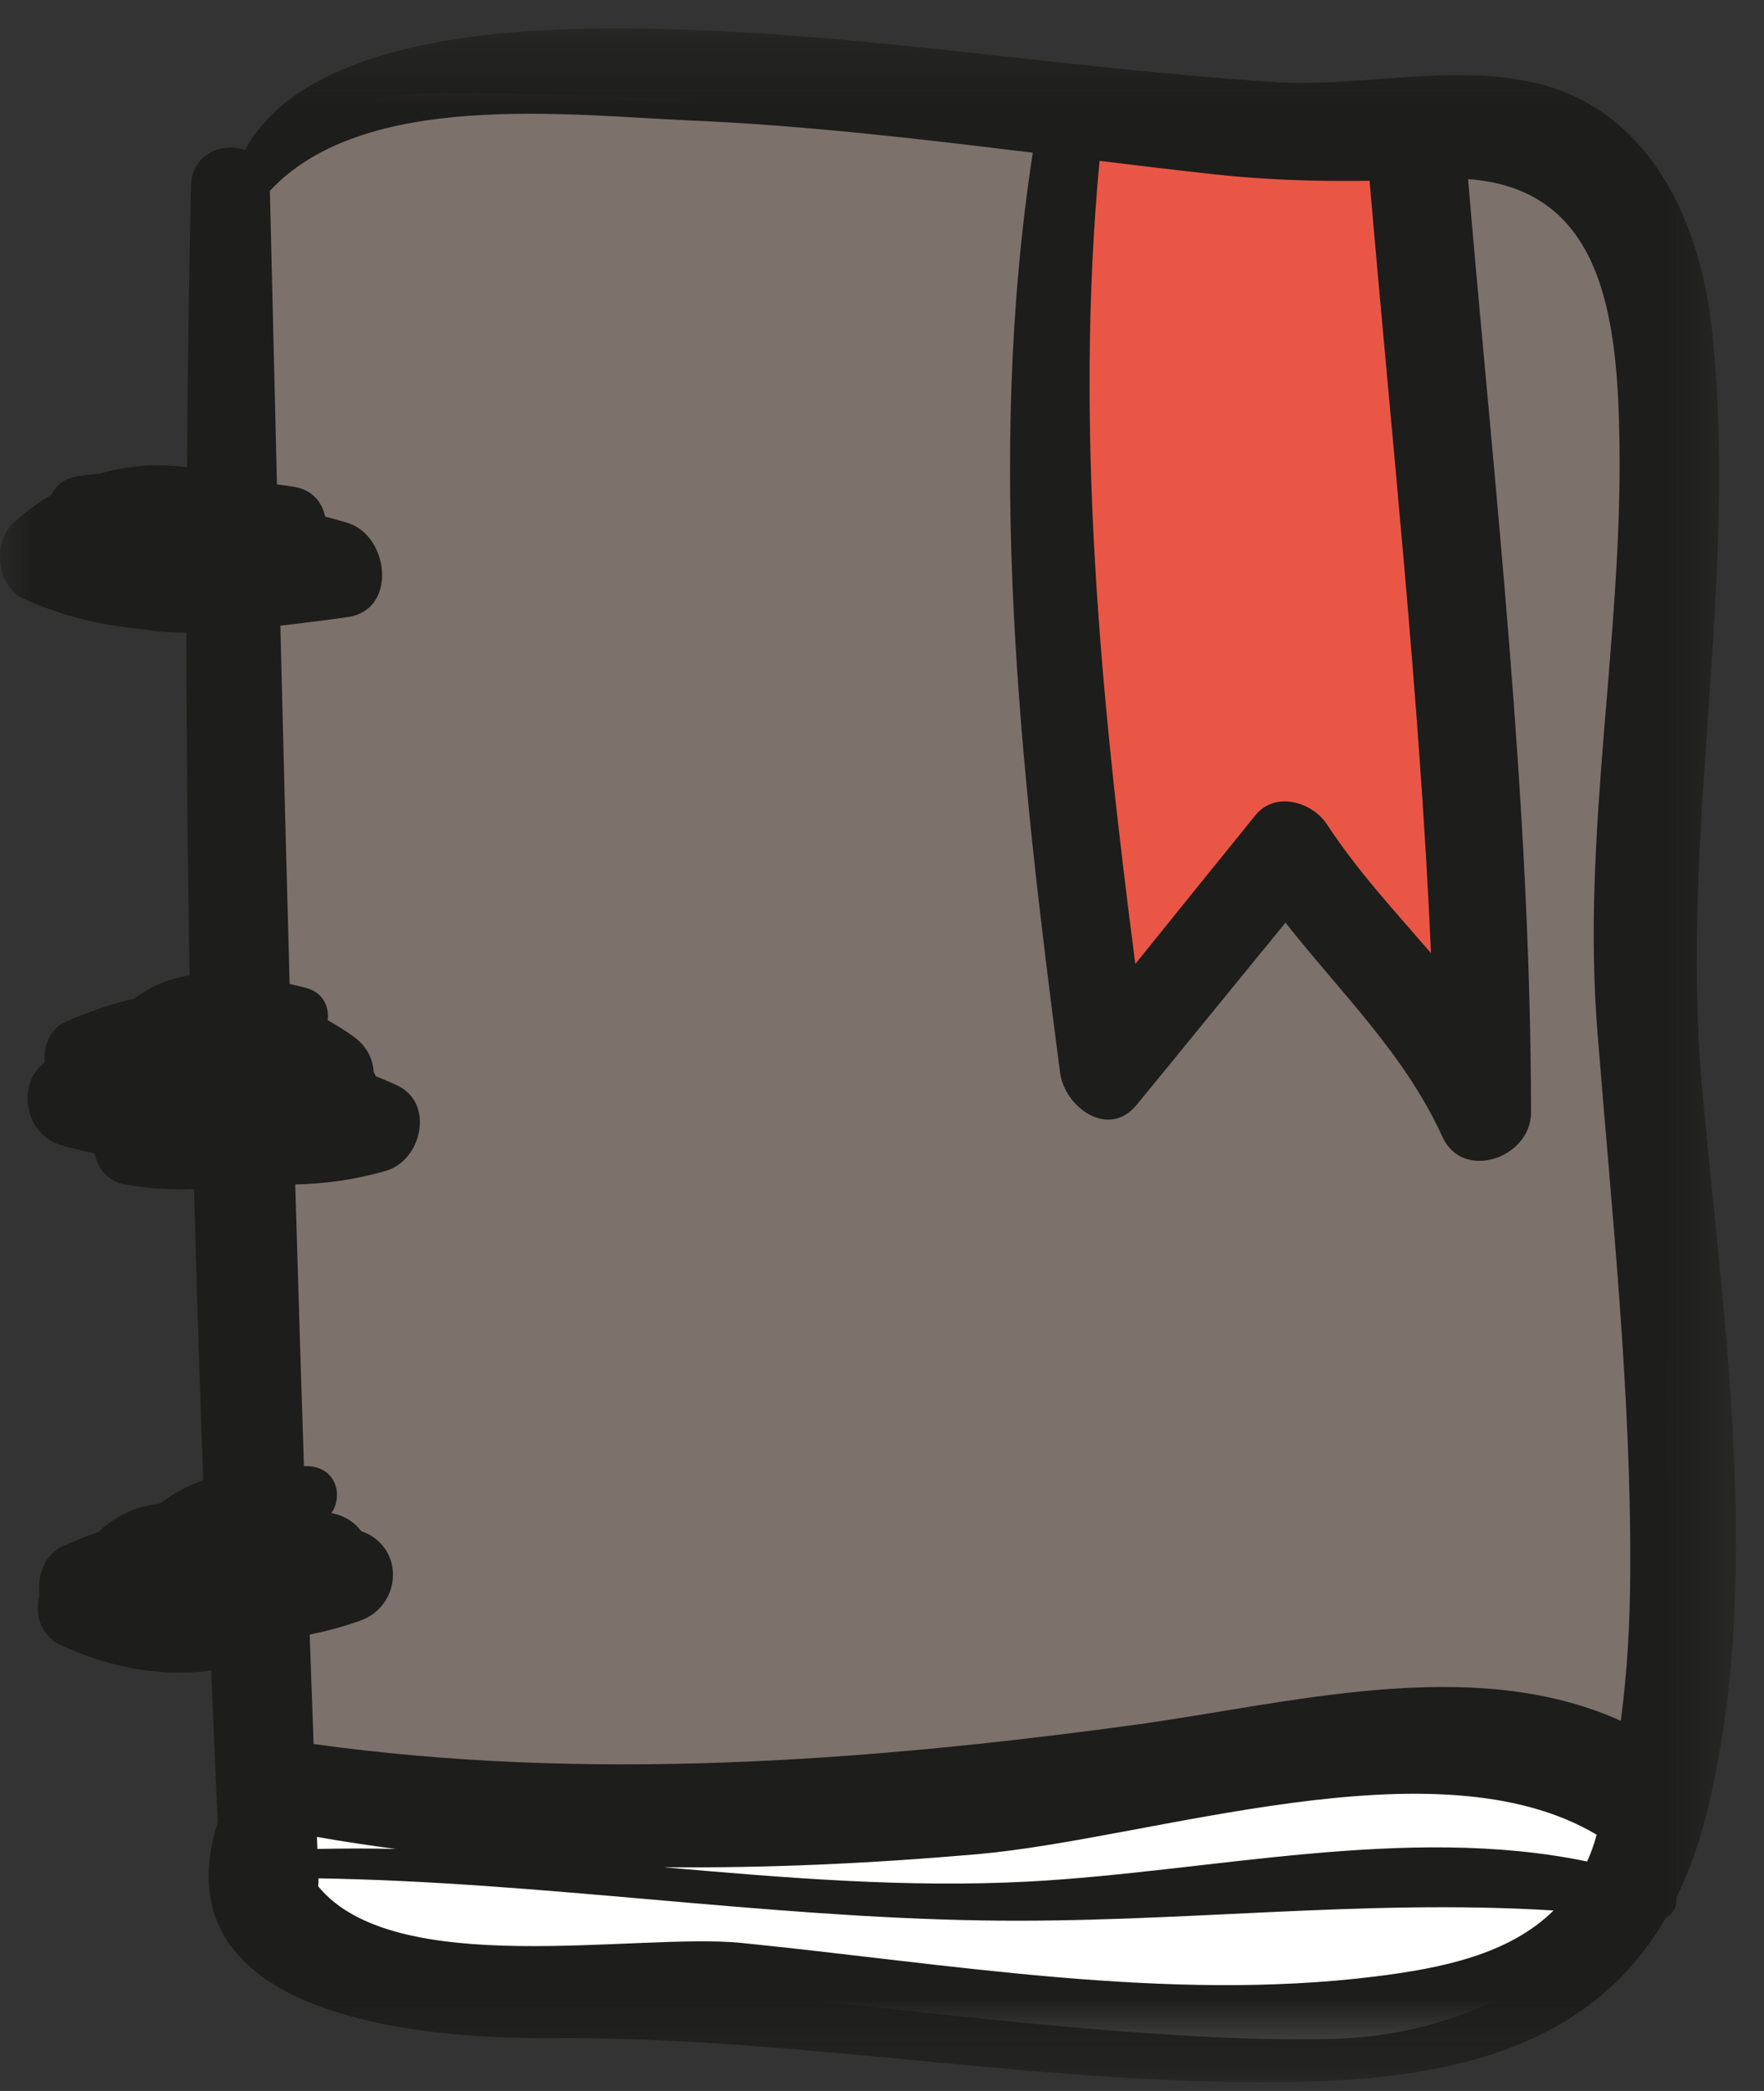 <?xml version="1.0" encoding="UTF-8"?>
<svg width="27px" height="32px" viewBox="0 0 27 32" version="1.1" xmlns="http://www.w3.org/2000/svg" xmlns:xlink="http://www.w3.org/1999/xlink">
    <rect x="0" y="0" width="27" height="32" fill="#333333" stroke="none"/>
    <!-- Generator: sketchtool 48.2 (47327) - http://www.bohemiancoding.com/sketch -->
    <title>159BC77F-AC06-41DD-904F-0617BF833294</title>
    <desc>Created with sketchtool.</desc>
    <defs>
        <polygon id="path-1" points="0 0.329 26.571 0.329 26.571 31.76 0 31.76"></polygon>
    </defs>
    <g id="QuizzesList" stroke="none" stroke-width="1" fill="none" fill-rule="evenodd" transform="translate(-162, -624)">
        <g id="grammar" transform="translate(162, 624)">
            <path d="M4.013,27.27 L3.516,3.123 C3.516,3.123 4.411,1.712 6.052,1.46 C7.694,1.208 20.327,2.165 21.123,2.115 C21.919,2.065 24.306,2.821 24.306,2.821 C24.306,2.821 25.749,6.904 25.4,9.828 C25.052,12.752 25.251,18.347 25.5,20.163 C25.749,21.977 25.251,27.27 25.251,27.27 C25.251,27.27 21.421,26.413 17.293,27.22 C13.165,28.026 4.163,28.026 4.013,27.27" id="Fill-1" fill="#7C716B"></path>
            <path d="M3.814,29.135 L4.063,27.825 C4.063,27.825 11.971,27.825 14.906,27.27 C17.84,26.716 22.466,26.312 23.809,26.766 C25.152,27.22 25.45,28.379 25.45,28.379 C25.45,28.379 23.858,31.102 20.426,31.202 C16.995,31.303 11.126,30.345 10.131,30.446 C9.136,30.547 3.616,30.194 3.814,29.135" id="Fill-3" fill="#FFFFFF"></path>
            <path d="M16.597,1.913 L21.67,2.266 L22.516,16.381 L19.747,13.203 C19.747,13.203 17.038,15.846 17.023,15.759 C17.009,15.671 15.032,5.329 16.597,1.913" id="Fill-5" fill="#EA5645"></path>
            <g id="Group-9" transform="translate(0, 0.106)">
                <mask id="mask-2" fill="white">
                    <use xlink:href="#path-1"></use>
                </mask>
                <g id="Clip-8"></g>
                <path d="M24.808,26.23 C22.528,25.195 19.7,25.975 17.331,26.296 C13.187,26.858 8.959,27.163 4.8,26.584 C4.781,26.028 4.759,25.471 4.74,24.915 C4.744,24.913 4.748,24.909 4.753,24.907 C5.006,24.855 5.259,24.788 5.512,24.697 C6.161,24.464 6.198,23.557 5.527,23.325 C5.439,23.206 5.308,23.11 5.126,23.062 C5.108,23.057 5.09,23.055 5.072,23.05 C5.255,22.786 5.149,22.357 4.725,22.333 C4.7,22.332 4.677,22.334 4.652,22.332 C4.606,20.895 4.56,19.458 4.519,18.021 C4.982,18.011 5.449,17.946 5.911,17.811 C6.454,17.652 6.658,16.776 6.079,16.505 C5.971,16.454 5.861,16.408 5.751,16.364 C5.742,16.341 5.732,16.319 5.719,16.298 C5.709,16.106 5.617,15.911 5.434,15.775 C5.299,15.674 5.159,15.587 5.016,15.508 C5.04,15.292 4.943,15.073 4.66,15.006 C4.584,14.987 4.508,14.97 4.433,14.953 C4.383,13.125 4.336,11.297 4.291,9.469 C4.635,9.431 4.979,9.386 5.321,9.338 C6.09,9.23 5.957,8.093 5.321,7.896 C5.206,7.861 5.091,7.831 4.977,7.801 C4.93,7.58 4.781,7.392 4.506,7.345 C4.416,7.33 4.328,7.319 4.239,7.308 C4.203,5.81 4.167,4.313 4.131,2.815 C5.569,1.266 8.707,1.658 10.553,1.737 C12.31,1.812 14.061,2.017 15.808,2.231 C15.087,6.921 15.615,11.64 16.226,16.312 C16.295,16.835 16.964,17.331 17.397,16.803 C18.159,15.876 18.915,14.943 19.676,14.014 C20.517,15.083 21.503,16.028 22.078,17.292 C22.391,17.982 23.435,17.612 23.434,16.92 C23.428,12.136 22.875,7.395 22.47,2.635 C24.531,2.784 24.76,4.726 24.788,6.675 C24.832,9.697 24.208,12.651 24.45,15.679 C24.668,18.429 24.965,21.168 24.953,23.931 C24.95,24.7 24.91,25.47 24.808,26.23 M24.407,28.082 C24.374,28.188 24.335,28.287 24.293,28.382 C21.527,27.808 18.513,28.542 15.748,28.689 C13.879,28.788 12.015,28.633 10.149,28.469 C11.743,28.487 13.342,28.411 14.952,28.271 C17.633,28.039 21.977,26.507 24.438,27.972 C24.427,28.009 24.418,28.046 24.407,28.082 M21.048,30.142 C17.85,30.539 14.526,29.947 11.344,29.628 C9.755,29.469 6.043,30.203 4.869,28.76 C4.872,28.728 4.876,28.698 4.875,28.664 C4.875,28.656 4.874,28.648 4.874,28.64 C8.268,28.695 11.631,29.229 15.025,29.284 C18.016,29.333 20.832,28.949 23.779,29.132 C23.098,29.804 22.071,30.015 21.048,30.142 M4.851,28.006 C5.254,28.077 5.657,28.137 6.061,28.191 C5.66,28.18 5.259,28.182 4.858,28.19 C4.856,28.129 4.853,28.068 4.851,28.006 M16.83,2.356 C17.419,2.428 18.008,2.499 18.598,2.563 C19.394,2.65 20.174,2.672 20.963,2.661 C21.299,6.6 21.729,10.532 21.903,14.481 C21.356,13.846 20.783,13.23 20.312,12.512 C20.084,12.165 19.517,11.997 19.216,12.37 C18.602,13.128 17.989,13.886 17.377,14.646 C16.849,10.575 16.444,6.45 16.83,2.356 M26.05,16.513 C25.706,12.645 26.611,8.812 26.206,4.966 C26.053,3.507 25.44,1.962 24.042,1.343 C22.7,0.748 20.978,1.24 19.555,1.152 C16.231,0.946 12.959,0.352 9.617,0.33 C7.981,0.318 4.704,0.424 3.749,2.192 C3.399,2.065 2.933,2.249 2.922,2.745 C2.891,4.178 2.873,5.612 2.863,7.045 C2.42,6.984 1.968,7.014 1.534,7.141 C1.409,7.156 1.286,7.164 1.16,7.187 C0.973,7.221 0.852,7.332 0.781,7.471 C0.582,7.589 0.391,7.727 0.212,7.89 C-0.116,8.188 -0.061,8.863 0.36,9.055 C0.953,9.325 1.565,9.466 2.187,9.523 C2.41,9.564 2.632,9.577 2.853,9.574 C2.854,11.323 2.873,13.072 2.902,14.821 C2.604,14.867 2.32,14.977 2.054,15.177 C1.693,15.261 1.338,15.382 0.997,15.536 C0.763,15.641 0.664,15.902 0.682,16.153 C0.234,16.497 0.388,17.264 0.937,17.42 C1.107,17.468 1.279,17.511 1.451,17.547 C1.495,17.778 1.644,17.976 1.937,18.025 C2.296,18.086 2.639,18.106 2.97,18.091 C3.008,19.576 3.057,21.061 3.111,22.546 C2.872,22.634 2.648,22.749 2.451,22.902 C2.375,22.916 2.298,22.928 2.225,22.945 C1.971,23.004 1.707,23.143 1.508,23.339 C1.321,23.403 1.136,23.477 0.954,23.561 C0.68,23.686 0.568,24.007 0.602,24.305 C0.533,24.606 0.61,24.924 0.945,25.077 C1.714,25.43 2.485,25.558 3.233,25.46 C3.267,26.233 3.295,27.005 3.333,27.778 C2.392,30.764 6.445,31.1 8.41,31.085 C12.295,31.053 16.127,31.853 20.02,31.751 C22.441,31.688 24.419,31.115 25.5,29.241 C25.615,29.181 25.675,29.058 25.656,28.939 C25.83,28.586 25.979,28.195 26.093,27.755 C27.019,24.181 26.372,20.129 26.05,16.513" id="Fill-7" fill="#1D1D1B" mask="url(#mask-2)"></path>
            </g>
        </g>
    </g>
</svg>